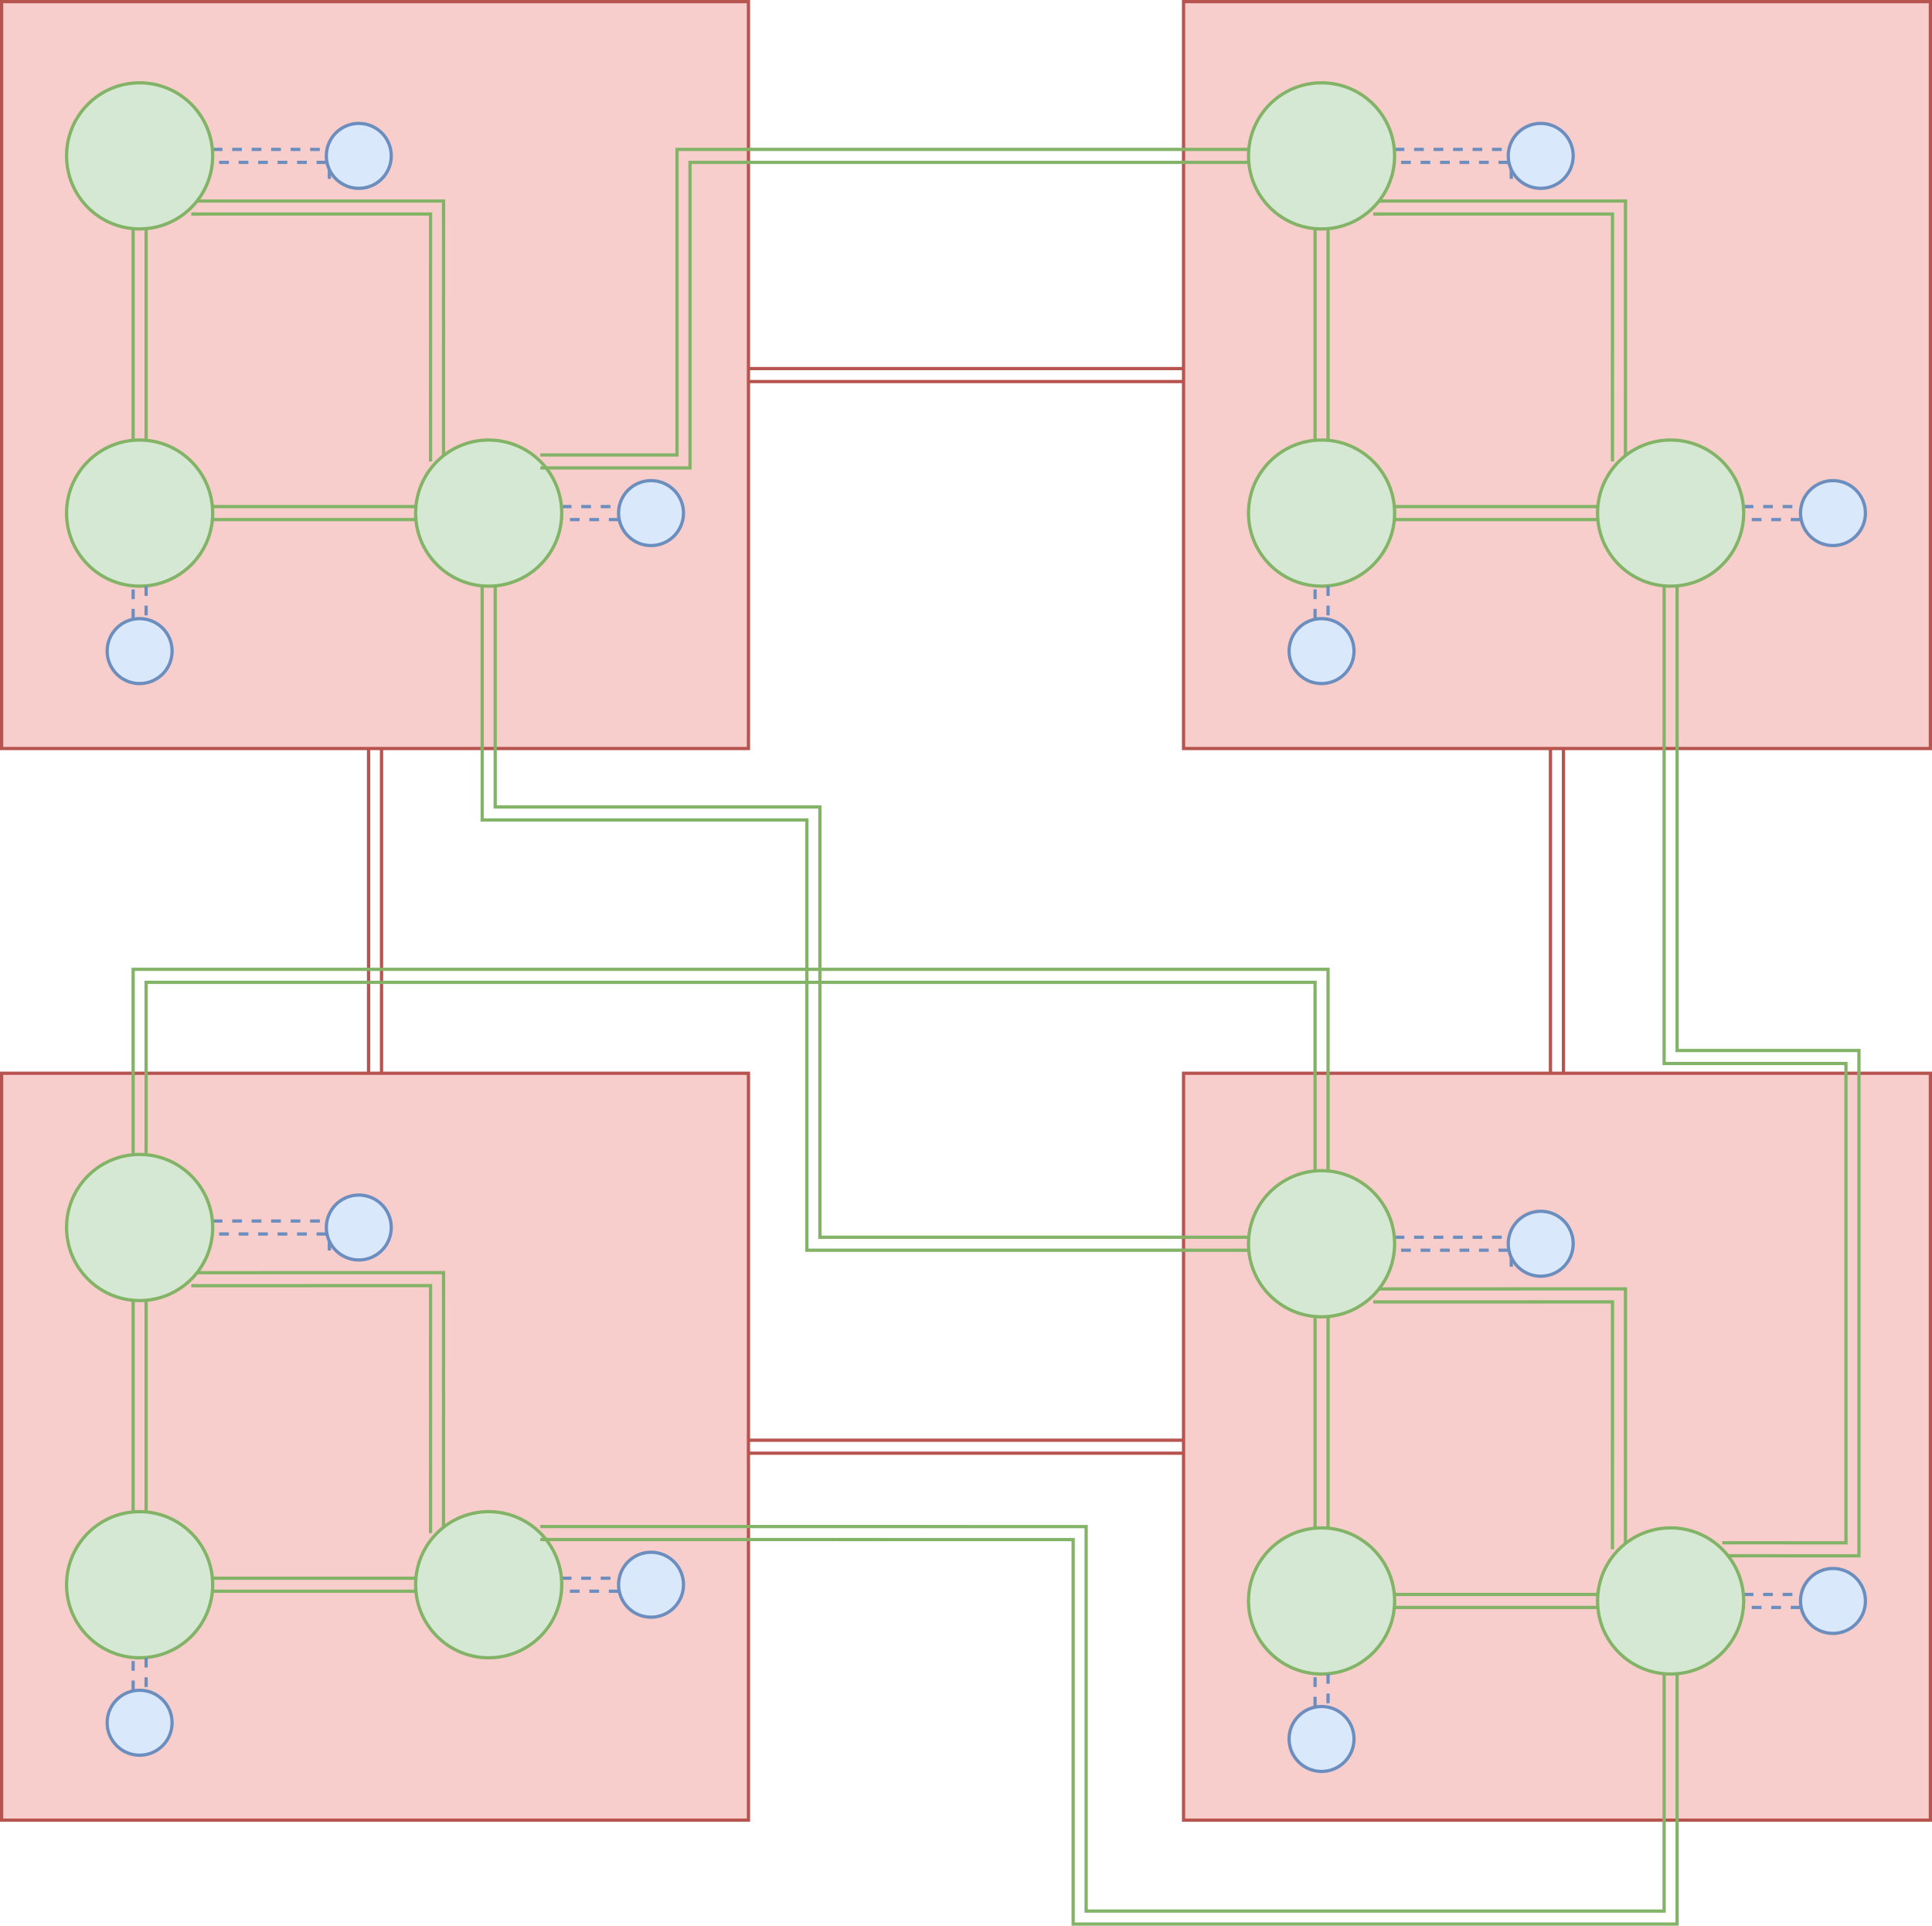 <?xml version="1.0" encoding="UTF-8"?>
<!DOCTYPE svg PUBLIC "-//W3C//DTD SVG 1.1//EN" "http://www.w3.org/Graphics/SVG/1.1/DTD/svg11.dtd">
<svg xmlns="http://www.w3.org/2000/svg" xmlns:xlink="http://www.w3.org/1999/xlink" version="1.1" width="595px" height="593px" viewBox="-0.5 -0.5 595 593" content="&lt;mxfile host=&quot;app.diagrams.net&quot; modified=&quot;2020-08-16T18:55:40.352Z&quot; agent=&quot;5.0 (Macintosh; Intel Mac OS X 10_15_3) AppleWebKit/537.36 (KHTML, like Gecko) Chrome/84.0.415.125 Safari/537.36&quot; etag=&quot;SufKO1rTY1TcPydW64Dy&quot; version=&quot;13.1.1&quot; type=&quot;device&quot;&gt;&lt;diagram id=&quot;xdMTS0bdbzrwvlZc_U0a&quot; name=&quot;Page-1&quot;&gt;7V1bc6M2FP41fuwOuiI/bpNsdzrtTDvptJunHWxkmy6xPJgkdn99wQgDwhcZ20hW8pKxDgLD4fuOjs7FGaC759UvSbCY/S5CHg+gF64G6H4AIcEo+5sL1lLg0UIwTaKwEIFK8Bj9x6XQk9KXKOTLxsRUiDiNFk3hWMznfJw2ZEGSiLfmtImIm9+6CKa8JXgcB3Fb+k8UprNCyqBfyb/yaDorvxnQYXHkOSgnyydZzoJQvNVE6GGA7hIh0uLT8+qOx7nuSr0U533Zc3R7YwmfpzonfP8TPoHR3/gr/Zyg9eivX6fi/ieA5HWW6bp8ZB5mGpBDkaQzMRXzIH6opD9nj7LIj8bR/Ec2TMTLPOT513jZqDrlNyEWmRBkwn95mq7l2w1eUpGJZulzLI/yVZR+q31+yi/1icjR/UpeeTNYl4N5mqy/1Qe1s/JhddpmVJ43ieL4TsQi2TwsmrAxH4/zZ0oT8YPXjowYwSQ/o1BQrpW9mi+VKF6SMT+kbongIJny9MA8H20BkhGLi2eePUJ2YsLjII1emzcSSIhPt/MqFGQfJBBOAUVx3dcgfpHf1MLI2yxK+eMi2DztW8b85gsNlouCjJNolQOjs9ZfeZLy1WG9t9VUGh/JPGl6mBy+VTyGSMpmNQ5vhRdXLOvAtYuRqyLUU+3IbnIprysknIV41+ticIQobZuEC3IGaXKGGqWM1+HV9mFGD7/nPUb0NBOqgQ4DcPCNwmFoKRy6rargCCDCYDnb3CnYgY6As8lOU0/HjI8mZtABiEl4oOMLbHaVzMXNYXHmUqvNzrOWWr+51AKPtNZaTNpLbSm7uIbd4t/JXm2/JpnegkmmrnMOAsOcA+idkc6eZc/XXfb2IKofCvrOURD4/idiGQs1du+X07Iuys/SMsSKpYNbrdf38ru28tfayZdv2SEtAyVcAoB5LfsWrSjN+Ml2ETmyolSLyG1tpICuU2c27NKrV9cLDRlUVxR/R9yyVxZCm2jofI4AM03mDZlR6sEu0exbNs63gQqjHn55l66ljjAwnjvCXUJaTiWPjnKE6EZ/CdXGQz+8IR/pow6xygsCgtkGCLfKMszsey6HD+rZhg/nU0gYGQ6kEewUBXvMIR3nnW5wwT677HwaiWDTvHtv0QZTi5/ujpIMbSOhxi7zxkjYTiSZ5+GwTy0bSSQRYjzFUXqWDmlZTSRhbF7LNm2nbjeRdLwSCOquKbZFYMo7d4iHrUwS9UxnkpBNe6pTYpr7eHhirKvfnIGvG94wm0nyNWIZN5E0wAA3+Ga+4cTvwrf3lTTwdbdBTB8PPfGGWGRM3Uka6AMC2QYIaikgnEoa6OODWIYPgGyq0Pa6AAQMTNiMTs6XLkzO7YrYnPo5SYJ1bcJCRPN0WbvyH7mgFgmhSrGnrOb5ojkfSh+tgmNxBxU4t49yhj1zL86HUdNFNN4o5X90Sl3LkSgdxttzJMo7d5h4xvs02A6VOk08Q+4a0w2CMGwbC92r8SAY2NYvVb52hwK/1FNsnfl+KeZevxRRon0W9EsxmwIADqe5mG6/rXUxQ9ZrD24vPMSY2tYxNXSlDULNaFjQBzH86IM42rvpaf8MjmdbHh54H60Q1whGnIIJ24pugWdT+Y6ziY0TIAJs64cA0DXX1+rkhj5UyLm/ZNopvYHLInLptyCm/DauMn+IDk2/TnYDIJtWuk7ZuPMaqG2FrJGEHPKUolmKDiJWnY/QYYTDw/OvBHHPvRCmmkjAuL0l6vcHnzybiirdSuFt90c36TW716umko8Q4+T76FbraXOi/QMonm39agDaZKE7lb3fTt2VPlDIuVXvnRw9QpsmjPqHHTdUFgp0nE8I7MHRQzZtvxtm0MWdzGkVyn0jnEJPQaB/ELHqfCxr4vbNVxmkzL/WVsa9YsR2NYYF/pR7XcdqOQah0HShwDaA65Ca1XoMTCxQs02JC4cLMgCAmkuihRnP8t4d4mK7JoPuKHS/EBezYfVf9Ir1vvpXhOjhfw==&lt;/diagram&gt;&lt;/mxfile&gt;" style="background-color: rgb(255, 255, 255);"><defs/><g><path d="M 230 113 L 364 113 M 364 117 L 230 117 M 364 117" fill="none" stroke="#b85450" stroke-miterlimit="10" pointer-events="all"/><rect x="0" y="0" width="230" height="230" fill="#f8cecc" stroke="#b85450" pointer-events="all"/><path d="M 44.5 70 L 44.5 135 M 40.5 135 L 40.5 70 M 40.5 135" fill="none" stroke="#82b366" stroke-miterlimit="10" pointer-events="all"/><path d="M 58.41 61.41 L 136.1 61.4 L 136.09 141.59 M 132.09 141.59 L 132.1 65.4 L 58.41 65.41 M 132.09 141.59" fill="none" stroke="#82b366" stroke-miterlimit="1.42" pointer-events="all"/><path d="M 65 45.5 L 104.89 45.5 L 104.93 54.56 M 100.93 54.58 L 100.91 49.5 L 65 49.5 M 100.93 54.58" fill="none" stroke="#6c8ebf" stroke-miterlimit="1.42" stroke-dasharray="3 3" pointer-events="all"/><ellipse cx="42.5" cy="47.5" rx="22.5" ry="22.5" fill="#d5e8d4" stroke="#82b366" pointer-events="all"/><path d="M 65 155.5 L 127.5 155.5 M 127.5 159.5 L 65 159.5 M 127.5 159.5" fill="none" stroke="#82b366" stroke-miterlimit="10" pointer-events="all"/><ellipse cx="42.5" cy="157.5" rx="22.5" ry="22.5" fill="#d5e8d4" stroke="#82b366" pointer-events="all"/><path d="M 172.5 155.5 L 190 155.5 M 190 159.5 L 172.5 159.5 M 190 159.5" fill="none" stroke="#6c8ebf" stroke-miterlimit="10" stroke-dasharray="3 3" pointer-events="all"/><ellipse cx="150" cy="157.5" rx="22.5" ry="22.5" fill="#d5e8d4" stroke="#82b366" pointer-events="all"/><ellipse cx="200" cy="157.5" rx="10" ry="10" fill="#dae8fc" stroke="#6c8ebf" pointer-events="all"/><ellipse cx="110" cy="47.5" rx="10" ry="10" fill="#dae8fc" stroke="#6c8ebf" pointer-events="all"/><path d="M 40.5 190 L 40.5 180 M 44.5 180 L 44.5 190 M 44.5 180" fill="none" stroke="#6c8ebf" stroke-miterlimit="10" stroke-dasharray="3 3" pointer-events="all"/><ellipse cx="42.5" cy="200" rx="10" ry="10" fill="#dae8fc" stroke="#6c8ebf" pointer-events="all"/><path d="M 230 443 L 364 443 M 364 447 L 230 447 M 364 447" fill="none" stroke="#b85450" stroke-miterlimit="10" pointer-events="all"/><path d="M 113 330 L 113 230 M 117 230 L 117 330 M 117 230" fill="none" stroke="#b85450" stroke-miterlimit="10" pointer-events="all"/><rect x="0" y="330" width="230" height="230" fill="#f8cecc" stroke="#b85450" pointer-events="all"/><path d="M 44.5 400 L 44.5 465 M 40.5 465 L 40.5 400 M 40.5 465" fill="none" stroke="#82b366" stroke-miterlimit="10" pointer-events="all"/><path d="M 58.41 391.41 L 136.1 391.4 L 136.09 471.59 M 132.09 471.59 L 132.1 395.4 L 58.41 395.41 M 132.09 471.59" fill="none" stroke="#82b366" stroke-miterlimit="1.42" pointer-events="all"/><path d="M 65 375.5 L 104.89 375.5 L 104.93 384.56 M 100.93 384.58 L 100.91 379.5 L 65 379.5 M 100.93 384.58" fill="none" stroke="#6c8ebf" stroke-miterlimit="1.42" stroke-dasharray="3 3" pointer-events="all"/><ellipse cx="42.5" cy="377.5" rx="22.5" ry="22.5" fill="#d5e8d4" stroke="#82b366" pointer-events="all"/><path d="M 65 485.5 L 127.5 485.5 M 127.5 489.5 L 65 489.5 M 127.5 489.5" fill="none" stroke="#82b366" stroke-miterlimit="10" pointer-events="all"/><ellipse cx="42.5" cy="487.5" rx="22.5" ry="22.5" fill="#d5e8d4" stroke="#82b366" pointer-events="all"/><path d="M 172.5 485.5 L 190 485.5 M 190 489.5 L 172.5 489.5 M 190 489.5" fill="none" stroke="#6c8ebf" stroke-miterlimit="10" stroke-dasharray="3 3" pointer-events="all"/><ellipse cx="150" cy="487.5" rx="22.5" ry="22.5" fill="#d5e8d4" stroke="#82b366" pointer-events="all"/><ellipse cx="200" cy="487.5" rx="10" ry="10" fill="#dae8fc" stroke="#6c8ebf" pointer-events="all"/><ellipse cx="110" cy="377.5" rx="10" ry="10" fill="#dae8fc" stroke="#6c8ebf" pointer-events="all"/><path d="M 40.5 520 L 40.5 510 M 44.5 510 L 44.5 520 M 44.5 510" fill="none" stroke="#6c8ebf" stroke-miterlimit="10" stroke-dasharray="3 3" pointer-events="all"/><ellipse cx="42.5" cy="530" rx="10" ry="10" fill="#dae8fc" stroke="#6c8ebf" pointer-events="all"/><path d="M 481 230 L 481 330 M 477 330 L 477 230 M 477 330" fill="none" stroke="#b85450" stroke-miterlimit="10" pointer-events="all"/><rect x="364" y="0" width="230" height="230" fill="#f8cecc" stroke="#b85450" pointer-events="all"/><path d="M 408.5 70 L 408.5 135 M 404.5 135 L 404.5 70 M 404.5 135" fill="none" stroke="#82b366" stroke-miterlimit="10" pointer-events="all"/><path d="M 422.41 61.41 L 500.1 61.4 L 500.09 141.59 M 496.09 141.59 L 496.1 65.4 L 422.41 65.41 M 496.09 141.59" fill="none" stroke="#82b366" stroke-miterlimit="1.42" pointer-events="all"/><path d="M 429 45.5 L 468.89 45.5 L 468.93 54.56 M 464.93 54.58 L 464.91 49.5 L 429 49.5 M 464.93 54.58" fill="none" stroke="#6c8ebf" stroke-miterlimit="1.42" stroke-dasharray="3 3" pointer-events="all"/><path d="M 384 49.5 L 212 49.5 L 212 143.6 L 165.91 143.59 M 165.91 139.59 L 208 139.6 L 208 45.5 L 384 45.5 M 165.91 139.59" fill="none" stroke="#82b366" stroke-miterlimit="1.42" pointer-events="all"/><ellipse cx="406.5" cy="47.5" rx="22.5" ry="22.5" fill="#d5e8d4" stroke="#82b366" pointer-events="all"/><path d="M 429 155.5 L 491.5 155.5 M 491.5 159.5 L 429 159.5 M 491.5 159.5" fill="none" stroke="#82b366" stroke-miterlimit="10" pointer-events="all"/><ellipse cx="406.5" cy="157.5" rx="22.5" ry="22.5" fill="#d5e8d4" stroke="#82b366" pointer-events="all"/><path d="M 536.5 155.5 L 554 155.5 M 554 159.5 L 536.5 159.5 M 554 159.5" fill="none" stroke="#6c8ebf" stroke-miterlimit="10" stroke-dasharray="3 3" pointer-events="all"/><ellipse cx="514" cy="157.5" rx="22.5" ry="22.5" fill="#d5e8d4" stroke="#82b366" pointer-events="all"/><ellipse cx="564" cy="157.5" rx="10" ry="10" fill="#dae8fc" stroke="#6c8ebf" pointer-events="all"/><ellipse cx="474" cy="47.5" rx="10" ry="10" fill="#dae8fc" stroke="#6c8ebf" pointer-events="all"/><path d="M 404.5 190 L 404.5 180 M 408.5 180 L 408.5 190 M 408.5 180" fill="none" stroke="#6c8ebf" stroke-miterlimit="10" stroke-dasharray="3 3" pointer-events="all"/><ellipse cx="406.5" cy="200" rx="10" ry="10" fill="#dae8fc" stroke="#6c8ebf" pointer-events="all"/><rect x="364" y="330" width="230" height="230" fill="#f8cecc" stroke="#b85450" pointer-events="all"/><path d="M 408.5 405 L 408.5 470 M 404.5 470 L 404.5 405 M 404.5 470" fill="none" stroke="#82b366" stroke-miterlimit="10" pointer-events="all"/><path d="M 422.41 396.41 L 500.1 396.4 L 500.09 476.59 M 496.09 476.59 L 496.1 400.4 L 422.41 400.41 M 496.09 476.59" fill="none" stroke="#82b366" stroke-miterlimit="1.42" pointer-events="all"/><path d="M 429 380.5 L 468.89 380.5 L 468.93 389.56 M 464.93 389.58 L 464.91 384.5 L 429 384.5 M 464.93 389.58" fill="none" stroke="#6c8ebf" stroke-miterlimit="1.42" stroke-dasharray="3 3" pointer-events="all"/><path d="M 404.5 360 L 404.5 302 L 44.5 302 L 44.5 355 M 40.5 355 L 40.5 298 L 408.5 298 L 408.5 360 M 40.5 355" fill="none" stroke="#82b366" stroke-miterlimit="1.42" pointer-events="all"/><path d="M 384 384.5 L 248 384.5 L 248 252 L 148 252 L 148 180 M 152 180 L 152 248 L 252 248 L 252 380.5 L 384 380.5 M 152 180" fill="none" stroke="#82b366" stroke-miterlimit="1.42" pointer-events="all"/><ellipse cx="406.5" cy="382.5" rx="22.5" ry="22.5" fill="#d5e8d4" stroke="#82b366" pointer-events="all"/><path d="M 429 490.5 L 491.5 490.5 M 491.5 494.5 L 429 494.5 M 491.5 494.5" fill="none" stroke="#82b366" stroke-miterlimit="10" pointer-events="all"/><ellipse cx="406.5" cy="492.5" rx="22.5" ry="22.5" fill="#d5e8d4" stroke="#82b366" pointer-events="all"/><path d="M 536.5 490.5 L 554 490.5 M 554 494.5 L 536.5 494.5 M 554 494.5" fill="none" stroke="#6c8ebf" stroke-miterlimit="10" stroke-dasharray="3 3" pointer-events="all"/><path d="M 516 515 L 516 592 L 330 592 L 330 473.6 L 165.91 473.59 M 165.91 469.59 L 334 469.6 L 334 588 L 512 588 L 512 515 M 165.91 469.59" fill="none" stroke="#82b366" stroke-miterlimit="1.42" pointer-events="all"/><path d="M 529.91 474.59 L 568 474.6 L 568 327 L 512 327 L 512 180 M 516 180 L 516 323 L 572 323 L 572 478.6 L 529.91 478.59 M 516 180" fill="none" stroke="#82b366" stroke-miterlimit="1.42" pointer-events="all"/><ellipse cx="514" cy="492.5" rx="22.5" ry="22.5" fill="#d5e8d4" stroke="#82b366" pointer-events="all"/><ellipse cx="564" cy="492.5" rx="10" ry="10" fill="#dae8fc" stroke="#6c8ebf" pointer-events="all"/><ellipse cx="474" cy="382.5" rx="10" ry="10" fill="#dae8fc" stroke="#6c8ebf" pointer-events="all"/><path d="M 404.5 525 L 404.5 515 M 408.5 515 L 408.5 525 M 408.5 515" fill="none" stroke="#6c8ebf" stroke-miterlimit="10" stroke-dasharray="3 3" pointer-events="all"/><ellipse cx="406.5" cy="535" rx="10" ry="10" fill="#dae8fc" stroke="#6c8ebf" pointer-events="all"/></g></svg>
